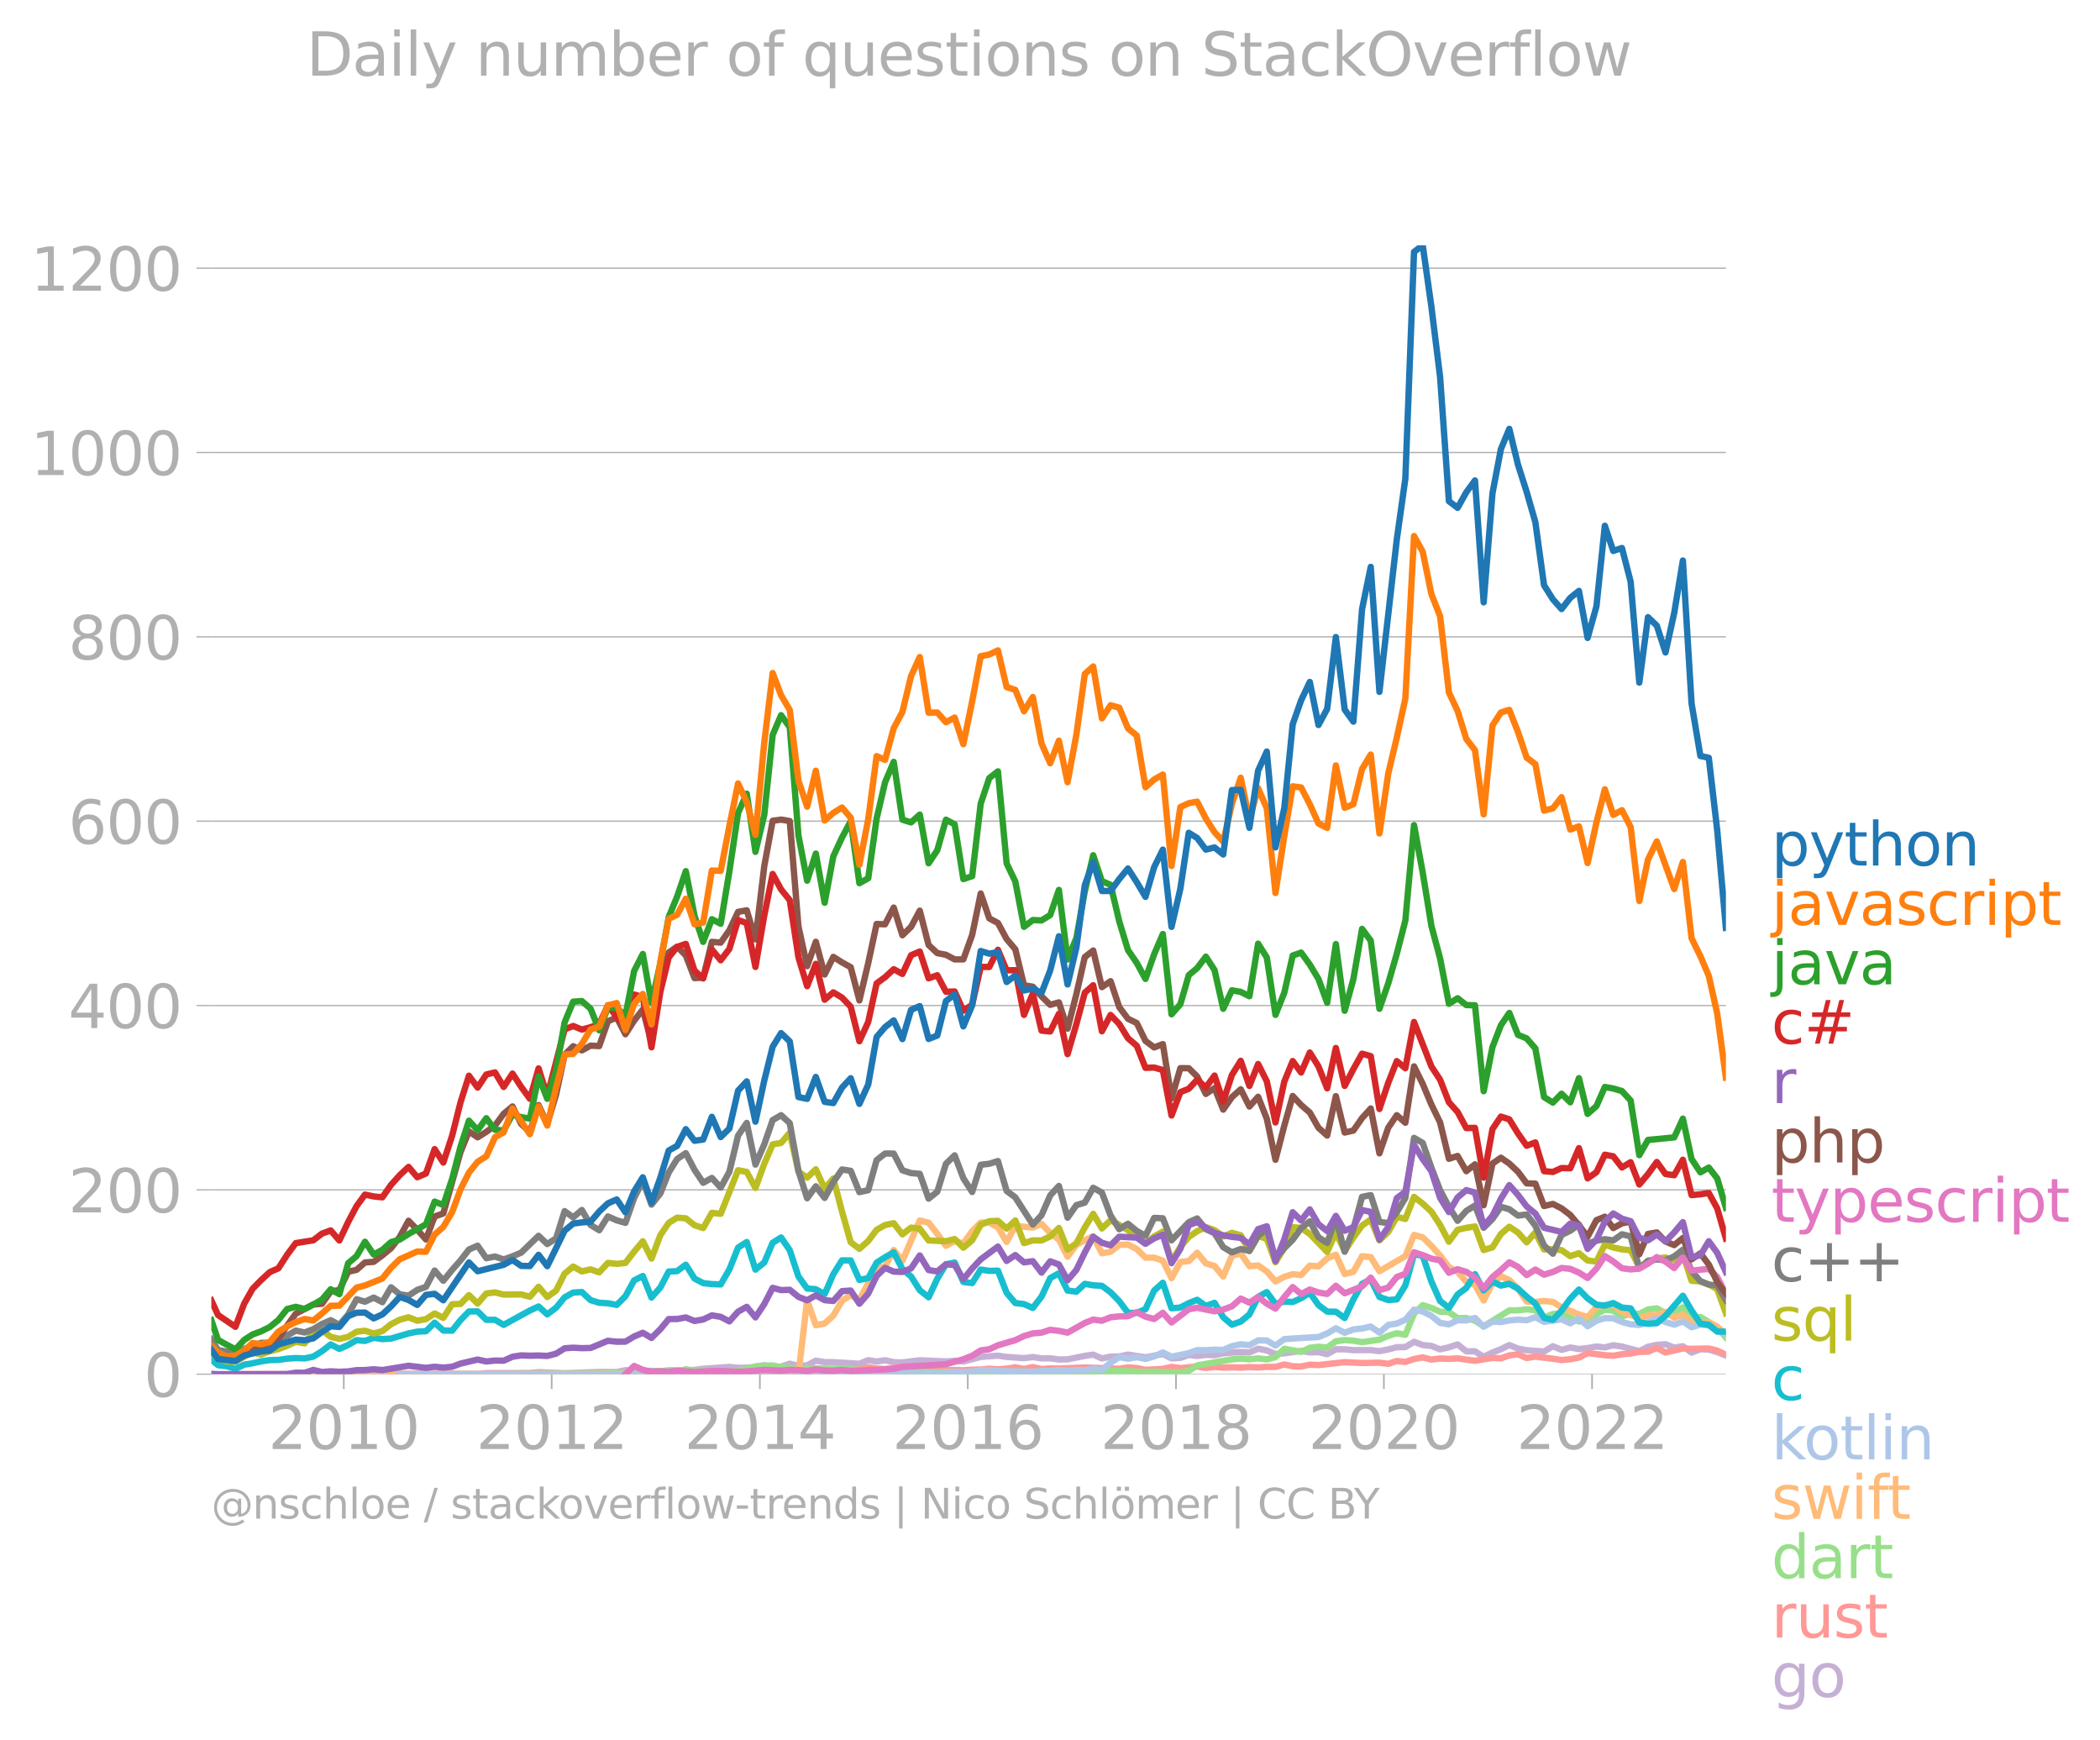 <svg xmlns="http://www.w3.org/2000/svg" xmlns:xlink="http://www.w3.org/1999/xlink" width="660.203" height="546.865" viewBox="0 0 495.152 410.149"><defs><style>*{stroke-linejoin:round;stroke-linecap:butt}</style></defs><g id="figure_1"><path id="patch_1" d="M0 410.149h495.152V0H0v410.149z" style="fill:none"/><g id="axes_1"><path id="patch_2" d="M49.83 323.95h357.12V57.838H49.83V323.95z" style="fill:none"/><g id="matplotlib.axis_1"><g id="xtick_1"><g id="line2d_1"><defs><path id="m4fd6e4131e" d="M0 0v3.5" style="stroke:#b0b0b0;stroke-width:.4"/></defs><use xlink:href="#m4fd6e4131e" x="81.056" y="323.95" style="fill:#b0b0b0;stroke:#b0b0b0;stroke-width:.4"/></g><g id="text_1" style="fill:#b0b0b0" transform="matrix(.14 0 0 -.14 63.241 341.588)"><defs><path id="DejaVuSans-32" d="M1228 531h2203V0H469v531q359 372 979 998 621 627 780 809 303 340 423 576 121 236 121 464 0 372-261 606-261 235-680 235-297 0-627-103-329-103-704-313v638q381 153 712 231 332 78 607 78 725 0 1156-363 431-362 431-968 0-288-108-546-107-257-392-607-78-91-497-524-418-433-1181-1211z" transform="scale(.016)"/><path id="DejaVuSans-30" d="M2034 4250q-487 0-733-480-245-479-245-1442 0-959 245-1439 246-480 733-480 491 0 736 480 246 480 246 1439 0 963-246 1442-245 480-736 480zm0 500q785 0 1199-621 414-620 414-1801 0-1178-414-1799Q2819-91 2034-91q-784 0-1198 620-414 621-414 1799 0 1181 414 1801 414 621 1198 621z" transform="scale(.016)"/><path id="DejaVuSans-31" d="M794 531h1031v3560L703 3866v575l1116 225h631V531h1031V0H794v531z" transform="scale(.016)"/></defs><use xlink:href="#DejaVuSans-32"/><use xlink:href="#DejaVuSans-30" x="63.623"/><use xlink:href="#DejaVuSans-31" x="127.246"/><use xlink:href="#DejaVuSans-30" x="190.869"/></g></g><g id="xtick_2"><use xlink:href="#m4fd6e4131e" id="line2d_2" x="130.078" y="323.95" style="fill:#b0b0b0;stroke:#b0b0b0;stroke-width:.4"/><g id="text_2" style="fill:#b0b0b0" transform="matrix(.14 0 0 -.14 112.263 341.588)"><use xlink:href="#DejaVuSans-32"/><use xlink:href="#DejaVuSans-30" x="63.623"/><use xlink:href="#DejaVuSans-31" x="127.246"/><use xlink:href="#DejaVuSans-32" x="190.869"/></g></g><g id="xtick_3"><use xlink:href="#m4fd6e4131e" id="line2d_3" x="179.167" y="323.95" style="fill:#b0b0b0;stroke:#b0b0b0;stroke-width:.4"/><g id="text_3" style="fill:#b0b0b0" transform="matrix(.14 0 0 -.14 161.352 341.588)"><defs><path id="DejaVuSans-34" d="M2419 4116 825 1625h1594v2491zm-166 550h794V1625h666v-525h-666V0h-628v1100H313v609l1940 2957z" transform="scale(.016)"/></defs><use xlink:href="#DejaVuSans-32"/><use xlink:href="#DejaVuSans-30" x="63.623"/><use xlink:href="#DejaVuSans-31" x="127.246"/><use xlink:href="#DejaVuSans-34" x="190.869"/></g></g><g id="xtick_4"><use xlink:href="#m4fd6e4131e" id="line2d_4" x="228.189" y="323.95" style="fill:#b0b0b0;stroke:#b0b0b0;stroke-width:.4"/><g id="text_4" style="fill:#b0b0b0" transform="matrix(.14 0 0 -.14 210.374 341.588)"><defs><path id="DejaVuSans-36" d="M2113 2584q-425 0-674-291-248-290-248-796 0-503 248-796 249-292 674-292t673 292q248 293 248 796 0 506-248 796-248 291-673 291zm1253 1979v-575q-238 112-480 171-242 60-480 60-625 0-955-422-329-422-376-1275 184 272 462 417 279 145 613 145 703 0 1111-427 408-426 408-1160 0-719-425-1154Q2819-91 2113-91q-810 0-1238 620-428 621-428 1799 0 1106 525 1764t1409 658q238 0 480-47t505-140z" transform="scale(.016)"/></defs><use xlink:href="#DejaVuSans-32"/><use xlink:href="#DejaVuSans-30" x="63.623"/><use xlink:href="#DejaVuSans-31" x="127.246"/><use xlink:href="#DejaVuSans-36" x="190.869"/></g></g><g id="xtick_5"><use xlink:href="#m4fd6e4131e" id="line2d_5" x="277.277" y="323.95" style="fill:#b0b0b0;stroke:#b0b0b0;stroke-width:.4"/><g id="text_5" style="fill:#b0b0b0" transform="matrix(.14 0 0 -.14 259.462 341.588)"><defs><path id="DejaVuSans-38" d="M2034 2216q-450 0-708-241-257-241-257-662 0-422 257-663 258-241 708-241t709 242q260 243 260 662 0 421-258 662-257 241-711 241zm-631 268q-406 100-633 378-226 279-226 679 0 559 398 884 399 325 1092 325 697 0 1094-325t397-884q0-400-227-679-226-278-629-378 456-106 710-416 255-309 255-755 0-679-414-1042Q2806-91 2034-91q-771 0-1186 362-414 363-414 1042 0 446 256 755 257 310 713 416zm-231 997q0-362 226-565 227-203 636-203 407 0 636 203 230 203 230 565 0 363-230 566-229 203-636 203-409 0-636-203-226-203-226-566z" transform="scale(.016)"/></defs><use xlink:href="#DejaVuSans-32"/><use xlink:href="#DejaVuSans-30" x="63.623"/><use xlink:href="#DejaVuSans-31" x="127.246"/><use xlink:href="#DejaVuSans-38" x="190.869"/></g></g><g id="xtick_6"><use xlink:href="#m4fd6e4131e" id="line2d_6" x="326.299" y="323.95" style="fill:#b0b0b0;stroke:#b0b0b0;stroke-width:.4"/><g id="text_6" style="fill:#b0b0b0" transform="matrix(.14 0 0 -.14 308.484 341.588)"><use xlink:href="#DejaVuSans-32"/><use xlink:href="#DejaVuSans-30" x="63.623"/><use xlink:href="#DejaVuSans-32" x="127.246"/><use xlink:href="#DejaVuSans-30" x="190.869"/></g></g><g id="xtick_7"><use xlink:href="#m4fd6e4131e" id="line2d_7" x="375.388" y="323.95" style="fill:#b0b0b0;stroke:#b0b0b0;stroke-width:.4"/><g id="text_7" style="fill:#b0b0b0" transform="matrix(.14 0 0 -.14 357.573 341.588)"><use xlink:href="#DejaVuSans-32"/><use xlink:href="#DejaVuSans-30" x="63.623"/><use xlink:href="#DejaVuSans-32" x="127.246"/><use xlink:href="#DejaVuSans-32" x="190.869"/></g></g></g><g id="matplotlib.axis_2"><g id="ytick_1"><path id="line2d_8" d="M49.83 323.95h357.12" clip-path="url(#p60b2c17340)" style="fill:none;stroke:#b0b0b0;stroke-width:.3;stroke-linecap:square"/><g id="line2d_9"><defs><path id="m1063e33a18" d="M0 0h-3.5" style="stroke:#b0b0b0;stroke-width:.3"/></defs><use xlink:href="#m1063e33a18" x="49.83" y="323.95" style="fill:#b0b0b0;stroke:#b0b0b0;stroke-width:.3"/></g><use xlink:href="#DejaVuSans-30" id="text_8" style="fill:#b0b0b0" transform="matrix(.14 0 0 -.14 33.922 329.269)"/></g><g id="ytick_2"><path id="line2d_10" d="M49.83 280.494h357.12" clip-path="url(#p60b2c17340)" style="fill:none;stroke:#b0b0b0;stroke-width:.3;stroke-linecap:square"/><use xlink:href="#m1063e33a18" id="line2d_11" x="49.83" y="280.494" style="fill:#b0b0b0;stroke:#b0b0b0;stroke-width:.3"/><g id="text_9" style="fill:#b0b0b0" transform="matrix(.14 0 0 -.14 16.108 285.813)"><use xlink:href="#DejaVuSans-32"/><use xlink:href="#DejaVuSans-30" x="63.623"/><use xlink:href="#DejaVuSans-30" x="127.246"/></g></g><g id="ytick_3"><path id="line2d_12" d="M49.83 237.038h357.12" clip-path="url(#p60b2c17340)" style="fill:none;stroke:#b0b0b0;stroke-width:.3;stroke-linecap:square"/><use xlink:href="#m1063e33a18" id="line2d_13" x="49.83" y="237.038" style="fill:#b0b0b0;stroke:#b0b0b0;stroke-width:.3"/><g id="text_10" style="fill:#b0b0b0" transform="matrix(.14 0 0 -.14 16.108 242.357)"><use xlink:href="#DejaVuSans-34"/><use xlink:href="#DejaVuSans-30" x="63.623"/><use xlink:href="#DejaVuSans-30" x="127.246"/></g></g><g id="ytick_4"><path id="line2d_14" d="M49.83 193.582h357.12" clip-path="url(#p60b2c17340)" style="fill:none;stroke:#b0b0b0;stroke-width:.3;stroke-linecap:square"/><use xlink:href="#m1063e33a18" id="line2d_15" x="49.83" y="193.582" style="fill:#b0b0b0;stroke:#b0b0b0;stroke-width:.3"/><g id="text_11" style="fill:#b0b0b0" transform="matrix(.14 0 0 -.14 16.108 198.9)"><use xlink:href="#DejaVuSans-36"/><use xlink:href="#DejaVuSans-30" x="63.623"/><use xlink:href="#DejaVuSans-30" x="127.246"/></g></g><g id="ytick_5"><path id="line2d_16" d="M49.83 150.126h357.12" clip-path="url(#p60b2c17340)" style="fill:none;stroke:#b0b0b0;stroke-width:.3;stroke-linecap:square"/><use xlink:href="#m1063e33a18" id="line2d_17" x="49.83" y="150.126" style="fill:#b0b0b0;stroke:#b0b0b0;stroke-width:.3"/><g id="text_12" style="fill:#b0b0b0" transform="matrix(.14 0 0 -.14 16.108 155.445)"><use xlink:href="#DejaVuSans-38"/><use xlink:href="#DejaVuSans-30" x="63.623"/><use xlink:href="#DejaVuSans-30" x="127.246"/></g></g><g id="ytick_6"><path id="line2d_18" d="M49.83 106.67h357.12" clip-path="url(#p60b2c17340)" style="fill:none;stroke:#b0b0b0;stroke-width:.3;stroke-linecap:square"/><use xlink:href="#m1063e33a18" id="line2d_19" x="49.83" y="106.67" style="fill:#b0b0b0;stroke:#b0b0b0;stroke-width:.3"/><g id="text_13" style="fill:#b0b0b0" transform="matrix(.14 0 0 -.14 7.2 111.989)"><use xlink:href="#DejaVuSans-31"/><use xlink:href="#DejaVuSans-30" x="63.623"/><use xlink:href="#DejaVuSans-30" x="127.246"/><use xlink:href="#DejaVuSans-30" x="190.869"/></g></g><g id="ytick_7"><path id="line2d_20" d="M49.83 63.214h357.12" clip-path="url(#p60b2c17340)" style="fill:none;stroke:#b0b0b0;stroke-width:.3;stroke-linecap:square"/><use xlink:href="#m1063e33a18" id="line2d_21" x="49.83" y="63.214" style="fill:#b0b0b0;stroke:#b0b0b0;stroke-width:.3"/><g id="text_14" style="fill:#b0b0b0" transform="matrix(.14 0 0 -.14 7.2 68.533)"><use xlink:href="#DejaVuSans-31"/><use xlink:href="#DejaVuSans-32" x="63.623"/><use xlink:href="#DejaVuSans-30" x="127.246"/><use xlink:href="#DejaVuSans-30" x="190.869"/></g></g></g><path id="line2d_22" d="m75.919 323.95 2.048-.478 2.048.4 6.044.022 18.467-.07 8.092.075 2.048-.209 10.275-.02 2.048-.198 6.144.246 8.16-.29 4.13.017 2.048-.444 2.048.234 4.096-.077 2.082.084 1.98-.2 4.03-.005 2.048-.096 2.048-.266 6.178-.442 2.049.23 2.048-.034 2.048-.161 2.082-.442 1.98.525 1.982-.188 2.048-.69 2.048.514 2.048-.123 2.048-1.096 2.082.343h2.048l6.145.379 2.082-.841 1.98.321 1.982-.307 2.048.455 2.048.056 4.096-.504 4.13.187 2.048.086 2.049-.158 2.048.179 4.096-1.083 4.063-.299 2.048.296 4.096.294 2.082-.26 2.048.308 2.048-.006 2.049.267 2.048-.029 4.062-.825 1.981-.29 2.049.905 2.048-.435 2.048-.036 2.048-.44 4.13.65 4.096-.79 2.049 1.03 2.081-.12 1.981-.69 1.981.242 2.049-.259 2.048.077 2.048-.446 4.13-.31 2.048.114 2.048-.886 2.048.401 2.048.84 2.082-.155 3.962-.567 2.048.346 2.049-.052 2.048.472 2.048-1.138 2.082-.014 2.048.21 4.096-.022 2.048.254 2.082-.407 2.015-.515 2.014-.038 2.048-1.242 2.049.765 2.048.198 2.048.818 2.082-.483 2.048-.682 2.048 1.628 2.048.001 2.048 1.282 2.082-1.017 1.981-.766 1.981-.979 2.048.836 2.048.384 4.097.294 2.082-1.227 2.048.846 2.048-.558 2.048.37 2.048-.237 2.082-.365 1.98.21 1.982-.504 2.048.301 4.096 1.094 2.049-1.038 2.081-.448 2.049-.15 2.048.802 2.048-.318 2.048 1.481 2.082-.778 1.98.077 1.982.582 2.048.826h0" clip-path="url(#p60b2c17340)" style="fill:none;stroke:#c5b0d5;stroke-width:1.5;stroke-linecap:square"/><path id="line2d_23" d="M92.204 323.95h30.689l38.814-.087 2.048-.06 4.097.063 10.274-.007 2.082-.19 3.962.078 4.096-.113 2.048-.046 4.13-.55 2.048.238 2.048-.574 2.049.11 2.048-.047 2.082-.448 1.98.306 1.982.107 4.096-.54 2.048.05 4.13.4 4.096.378 2.049-.068 2.048.089 2.081-.155 2.015-.036 2.015-.188 2.048.153 2.048-.174 2.048-.312 2.048.396 2.082-.448 2.048.45 2.048-.142 2.049.034 6.11-.25 8.126.308 2.048-.33 2.082.154 2.048.43 4.096-.232 2.049-.471 2.081.315 3.962-.414 2.049.353 2.048-.233 2.048.146 2.048-.076 2.082.09 2.048-.137 2.048.089 2.048-.133 2.048.007 2.082-.568 1.981.415 1.981.054 2.048-.422 2.049.086 6.178-.687 4.096.203 4.096-.077 2.082.267 2.015-.671 2.014.236 2.048-.704 2.049-.368 2.048.498 2.048-.246 2.082.091 2.048-.113 4.096.565 4.13-.69 1.981.107 1.981-.682 2.048-.278 2.048.888 2.049-.33 4.13.491 2.048.32 2.048-.194 2.048-.385 2.048-1.08 4.063.513 1.981.125 2.048-.355 2.048-.177 2.048-.373 2.049-.048 2.081-.89 2.049 1.09 4.096-.964 2.048.091 4.063-.082 1.98.496 2.049.966h0" clip-path="url(#p60b2c17340)" style="fill:none;stroke:#ff9896;stroke-width:1.5;stroke-linecap:square"/><path id="line2d_24" d="m120.844 323.95 22.497-.238 4.13-.001 2.048-.329 4.096-.042 2.082-.098 3.962.077 2.048-.528 2.048.297 2.048-.13 2.049.186 4.13.11 2.048-.11 2.048-.454 2.048-.584 2.082-.168 1.98-.045 1.982.389 2.048.147 2.048.322 2.048-.199 6.178.109 2.048-.078 4.097.358 2.082.217 1.98-.163 1.982.149 2.048-.128 4.096.354 2.048-.093 2.082.245 4.096-.09 2.049-.09 2.048.278 4.096-.232 4.063.207 2.048.095 2.048-.19 2.048.134 2.082-.14 6.145.123 8.091-.08 2.049.029 2.048-.366 4.096.02 4.13.216 2.048-.124 2.048.153 4.13.043 1.981-.35 1.981-1.29 8.193-1.409 2.082-.189 2.048.153 2.048-.202 2.048.238 2.048-.54 2.082-1.962 3.962.736 2.048-.98 2.049-.24 2.048.197 2.048-1.472 2.082-.295 2.048.145 2.048.353 4.096-.603 2.082-.904 2.015-.602 2.014.357 2.048-4.989 2.049-1.985 2.048.645 2.048.89 2.082.098 2.048 1.431 2.048-.05 2.048.659 2.048 1.29 6.044-3.723 2.048-.023 2.048-.229 2.049.179 2.048 1.79 2.082-.882 2.048-.097 2.048 1.029 2.048.84 2.048-.153 2.082-1.57 1.98-1.051 1.982.21 2.048 1.347 2.048-.612 2.048.032 2.049-1.04 2.081-.26 2.049 1.163 2.048-.063 2.048-1.357 2.048 2.668 2.082-.379 3.962 2.39 2.048 2.462h0" clip-path="url(#p60b2c17340)" style="fill:none;stroke:#98df8a;stroke-width:1.5;stroke-linecap:square"/><g id="text_15" style="fill:#1f77b4" transform="matrix(.14 0 0 -.14 417.664 204.037)"><defs><path id="DejaVuSans-70" d="M1159 525v-1856H581v4831h578v-531q182 312 458 463 277 152 661 152 638 0 1036-506 399-506 399-1331T3314 415Q2916-91 2278-91q-384 0-661 152-276 152-458 464zm1957 1222q0 634-261 995t-717 361q-457 0-718-361t-261-995q0-634 261-995t718-361q456 0 717 361t261 995z" transform="scale(.016)"/><path id="DejaVuSans-79" d="M2059-325q-243-625-475-815-231-191-618-191H506v481h338q237 0 368 113 132 112 291 531l103 262L191 3500h609L1894 763l1094 2737h609L2059-325z" transform="scale(.016)"/><path id="DejaVuSans-74" d="M1172 4494v-994h1184v-447H1172V1153q0-428 117-550t477-122h590V0h-590q-666 0-919 248-253 249-253 905v1900H172v447h422v994h578z" transform="scale(.016)"/><path id="DejaVuSans-68" d="M3513 2113V0h-575v2094q0 497-194 743-194 247-581 247-466 0-735-297-269-296-269-809V0H581v4863h578V2956q207 316 486 472 280 156 646 156 603 0 912-373 310-373 310-1098z" transform="scale(.016)"/><path id="DejaVuSans-6f" d="M1959 3097q-462 0-731-361t-269-989q0-628 267-989 268-361 733-361 460 0 728 362 269 363 269 988 0 622-269 986-268 364-728 364zm0 487q750 0 1178-488 429-487 429-1349 0-859-429-1349Q2709-91 1959-91q-753 0-1180 489-426 490-426 1349 0 862 426 1349 427 488 1180 488z" transform="scale(.016)"/><path id="DejaVuSans-6e" d="M3513 2113V0h-575v2094q0 497-194 743-194 247-581 247-466 0-735-297-269-296-269-809V0H581v3500h578v-544q207 316 486 472 280 156 646 156 603 0 912-373 310-373 310-1098z" transform="scale(.016)"/></defs><use xlink:href="#DejaVuSans-70"/><use xlink:href="#DejaVuSans-79" x="63.477"/><use xlink:href="#DejaVuSans-74" x="122.656"/><use xlink:href="#DejaVuSans-68" x="161.865"/><use xlink:href="#DejaVuSans-6f" x="225.244"/><use xlink:href="#DejaVuSans-6e" x="286.426"/></g><g id="text_16" style="fill:#ff7f0e" transform="matrix(.14 0 0 -.14 417.664 218.037)"><defs><path id="DejaVuSans-6a" d="M603 3500h575V-63q0-668-255-968-254-300-820-300h-219v487H38q328 0 446 152Q603-541 603-63v3563zm0 1363h575v-729H603v729z" transform="scale(.016)"/><path id="DejaVuSans-61" d="M2194 1759q-697 0-966-159t-269-544q0-306 202-486 202-179 548-179 479 0 768 339t289 901v128h-572zm1147 238V0h-575v531q-197-318-491-470T1556-91q-537 0-855 302-317 302-317 808 0 590 395 890 396 300 1180 300h807v57q0 397-261 614t-733 217q-300 0-585-72-284-72-546-216v532q315 122 612 182 297 61 578 61 760 0 1135-394 375-393 375-1193z" transform="scale(.016)"/><path id="DejaVuSans-76" d="M191 3500h609L1894 563l1094 2937h609L2284 0h-781L191 3500z" transform="scale(.016)"/><path id="DejaVuSans-73" d="M2834 3397v-544q-243 125-506 187-262 63-544 63-428 0-642-131t-214-394q0-200 153-314t616-217l197-44q612-131 870-370t258-667q0-488-386-773Q2250-91 1575-91q-281 0-586 55T347 128v594q319-166 628-249 309-82 613-82 406 0 624 139 219 139 219 392 0 234-158 359-157 125-692 241l-200 47q-534 112-772 345-237 233-237 639 0 494 350 762 350 269 994 269 318 0 599-47 282-46 519-140z" transform="scale(.016)"/><path id="DejaVuSans-63" d="M3122 3366v-538q-244 135-489 202t-495 67q-560 0-870-355-309-354-309-995t309-996q310-354 870-354 250 0 495 67t489 202V134Q2881 22 2623-34q-257-57-548-57-791 0-1257 497-465 497-465 1341 0 856 470 1346 471 491 1290 491 265 0 518-55 253-54 491-163z" transform="scale(.016)"/><path id="DejaVuSans-72" d="M2631 2963q-97 56-211 82-114 27-251 27-488 0-749-317t-261-911V0H581v3500h578v-544q182 319 472 473 291 155 707 155 59 0 131-8 72-7 159-23l3-590z" transform="scale(.016)"/><path id="DejaVuSans-69" d="M603 3500h575V0H603v3500zm0 1363h575v-729H603v729z" transform="scale(.016)"/></defs><use xlink:href="#DejaVuSans-6a"/><use xlink:href="#DejaVuSans-61" x="27.783"/><use xlink:href="#DejaVuSans-76" x="89.063"/><use xlink:href="#DejaVuSans-61" x="148.242"/><use xlink:href="#DejaVuSans-73" x="209.521"/><use xlink:href="#DejaVuSans-63" x="261.621"/><use xlink:href="#DejaVuSans-72" x="316.602"/><use xlink:href="#DejaVuSans-69" x="357.715"/><use xlink:href="#DejaVuSans-70" x="385.498"/><use xlink:href="#DejaVuSans-74" x="448.975"/></g><g id="text_17" style="fill:#2ca02c" transform="matrix(.14 0 0 -.14 417.664 232.037)"><use xlink:href="#DejaVuSans-6a"/><use xlink:href="#DejaVuSans-61" x="27.783"/><use xlink:href="#DejaVuSans-76" x="89.063"/><use xlink:href="#DejaVuSans-61" x="148.242"/></g><g id="text_18" style="fill:#d62728" transform="matrix(.14 0 0 -.14 417.664 246.037)"><defs><path id="DejaVuSans-23" d="M3272 2816h-909l-263-1044h916l256 1044zm-469 1778-325-1297h913l328 1297h500l-322-1297h975v-481H3775l-256-1044h994v-478H3397L3072 0h-500l322 1294h-916L1656 0h-503l325 1294H494v478h1100l262 1044H850v481h1128l319 1297h506z" transform="scale(.016)"/></defs><use xlink:href="#DejaVuSans-63"/><use xlink:href="#DejaVuSans-23" x="54.98"/></g><use xlink:href="#DejaVuSans-72" id="text_19" style="fill:#9467bd" transform="matrix(.14 0 0 -.14 417.664 260.037)"/><g id="text_20" style="fill:#8c564b" transform="matrix(.14 0 0 -.14 417.664 274.037)"><use xlink:href="#DejaVuSans-70"/><use xlink:href="#DejaVuSans-68" x="63.477"/><use xlink:href="#DejaVuSans-70" x="126.855"/></g><g id="text_21" style="fill:#e377c2" transform="matrix(.14 0 0 -.14 417.664 288.037)"><defs><path id="DejaVuSans-65" d="M3597 1894v-281H953q38-594 358-905t892-311q331 0 642 81t618 244V178Q3153 47 2828-22t-659-69q-838 0-1327 487-489 488-489 1320 0 859 464 1363 464 505 1252 505 706 0 1117-455 411-454 411-1235zm-575 169q-6 471-264 752-258 282-683 282-481 0-770-272t-333-766l2050 4z" transform="scale(.016)"/></defs><use xlink:href="#DejaVuSans-74"/><use xlink:href="#DejaVuSans-79" x="39.209"/><use xlink:href="#DejaVuSans-70" x="98.389"/><use xlink:href="#DejaVuSans-65" x="161.865"/><use xlink:href="#DejaVuSans-73" x="223.389"/><use xlink:href="#DejaVuSans-63" x="275.488"/><use xlink:href="#DejaVuSans-72" x="330.469"/><use xlink:href="#DejaVuSans-69" x="371.582"/><use xlink:href="#DejaVuSans-70" x="399.365"/><use xlink:href="#DejaVuSans-74" x="462.842"/></g><g id="text_22" style="fill:#7f7f7f" transform="matrix(.14 0 0 -.14 417.664 302.037)"><defs><path id="DejaVuSans-2b" d="M2944 4013V2272h1740v-531H2944V0h-525v1741H678v531h1741v1741h525z" transform="scale(.016)"/></defs><use xlink:href="#DejaVuSans-63"/><use xlink:href="#DejaVuSans-2b" x="54.98"/><use xlink:href="#DejaVuSans-2b" x="138.77"/></g><g id="text_23" style="fill:#bcbd22" transform="matrix(.14 0 0 -.14 417.664 316.037)"><defs><path id="DejaVuSans-71" d="M947 1747q0-634 261-995t717-361q456 0 718 361 263 361 263 995t-263 995q-262 361-718 361t-717-361q-261-361-261-995zM2906 525q-181-312-458-464-276-152-664-152-634 0-1033 506-398 507-398 1332t398 1331q399 506 1033 506 388 0 664-152 277-151 458-463v531h575v-4831h-575V525z" transform="scale(.016)"/><path id="DejaVuSans-6c" d="M603 4863h575V0H603v4863z" transform="scale(.016)"/></defs><use xlink:href="#DejaVuSans-73"/><use xlink:href="#DejaVuSans-71" x="52.1"/><use xlink:href="#DejaVuSans-6c" x="115.576"/></g><use xlink:href="#DejaVuSans-63" id="text_24" style="fill:#17becf" transform="matrix(.14 0 0 -.14 417.664 330.037)"/><g id="text_25" style="fill:#aec7e8" transform="matrix(.14 0 0 -.14 417.664 344.037)"><defs><path id="DejaVuSans-6b" d="M581 4863h578V1991l1716 1509h734L1753 1863 3688 0h-750L1159 1709V0H581v4863z" transform="scale(.016)"/></defs><use xlink:href="#DejaVuSans-6b"/><use xlink:href="#DejaVuSans-6f" x="54.285"/><use xlink:href="#DejaVuSans-74" x="115.467"/><use xlink:href="#DejaVuSans-6c" x="154.676"/><use xlink:href="#DejaVuSans-69" x="182.459"/><use xlink:href="#DejaVuSans-6e" x="210.242"/></g><g id="text_26" style="fill:#ffbb78" transform="matrix(.14 0 0 -.14 417.664 358.037)"><defs><path id="DejaVuSans-77" d="M269 3500h575l719-2731 715 2731h678l719-2731 716 2731h575L4050 0h-678l-753 2869L1863 0h-679L269 3500z" transform="scale(.016)"/><path id="DejaVuSans-66" d="M2375 4863v-479h-550q-309 0-430-125-120-125-120-450v-309h947v-447h-947V0H697v3053H147v447h550v244q0 584 272 851 272 268 862 268h544z" transform="scale(.016)"/></defs><use xlink:href="#DejaVuSans-73"/><use xlink:href="#DejaVuSans-77" x="52.1"/><use xlink:href="#DejaVuSans-69" x="133.887"/><use xlink:href="#DejaVuSans-66" x="161.67"/><use xlink:href="#DejaVuSans-74" x="195.125"/></g><g id="text_27" style="fill:#98df8a" transform="matrix(.14 0 0 -.14 417.664 372.037)"><defs><path id="DejaVuSans-64" d="M2906 2969v1894h575V0h-575v525q-181-312-458-464-276-152-664-152-634 0-1033 506-398 507-398 1332t398 1331q399 506 1033 506 388 0 664-152 277-151 458-463zM947 1747q0-634 261-995t717-361q456 0 718 361 263 361 263 995t-263 995q-262 361-718 361t-717-361q-261-361-261-995z" transform="scale(.016)"/></defs><use xlink:href="#DejaVuSans-64"/><use xlink:href="#DejaVuSans-61" x="63.477"/><use xlink:href="#DejaVuSans-72" x="124.756"/><use xlink:href="#DejaVuSans-74" x="165.869"/></g><g id="text_28" style="fill:#ff9896" transform="matrix(.14 0 0 -.14 417.664 386.037)"><defs><path id="DejaVuSans-75" d="M544 1381v2119h575V1403q0-497 193-746 194-248 582-248 465 0 735 297 271 297 271 810v1984h575V0h-575v538q-209-319-486-474-276-155-642-155-603 0-916 375-312 375-312 1097zm1447 2203z" transform="scale(.016)"/></defs><use xlink:href="#DejaVuSans-72"/><use xlink:href="#DejaVuSans-75" x="41.113"/><use xlink:href="#DejaVuSans-73" x="104.492"/><use xlink:href="#DejaVuSans-74" x="156.592"/></g><g id="text_29" style="fill:#c5b0d5" transform="matrix(.14 0 0 -.14 417.664 400.037)"><defs><path id="DejaVuSans-67" d="M2906 1791q0 625-258 968-257 344-723 344-462 0-720-344-258-343-258-968 0-622 258-966t720-344q466 0 723 344 258 344 258 966zm575-1357q0-893-397-1329-396-436-1215-436-303 0-572 45t-522 139v559q253-137 500-202 247-66 503-66 566 0 847 295t281 892v285q-178-310-456-463T1784 0Q1141 0 747 490 353 981 353 1791q0 812 394 1302 394 491 1037 491 388 0 666-153t456-462v531h575V434z" transform="scale(.016)"/></defs><use xlink:href="#DejaVuSans-67"/><use xlink:href="#DejaVuSans-6f" x="63.477"/></g><g id="text_30" style="fill:#b0b0b0" transform="matrix(.097 0 0 -.097 49.83 357.986)"><defs><path id="DejaVuSans-40" d="M2381 1678q0-447 222-702 222-254 610-254 384 0 604 256 221 256 221 700 0 438-225 695-225 258-607 258-378 0-602-256-223-256-223-697zm1703-934q-187-241-429-355t-564-114q-538 0-874 389t-336 1014q0 625 337 1015 338 391 873 391 322 0 565-117 244-117 428-354v409h447V722q457 69 714 417 258 349 258 902 0 334-99 628-98 294-298 544-325 409-792 626t-1017 217q-384 0-738-102-353-101-653-301-490-319-767-836-276-517-276-1120 0-497 179-932 180-434 521-765 328-325 759-495 431-171 922-171 403 0 792 136t714 389l281-347q-390-303-851-464t-936-161q-578 0-1091 205-512 205-912 595Q841 78 631 592q-209 514-209 1105 0 569 212 1084 213 516 607 907 403 396 931 607t1119 211q662 0 1229-272 568-271 952-771 234-307 357-666 124-359 124-744 0-822-497-1297T4084 263v481z" transform="scale(.016)"/><path id="DejaVuSans-2f" d="M1625 4666h531L531-594H0l1625 5260z" transform="scale(.016)"/><path id="DejaVuSans-2d" d="M313 2009h1684v-512H313v512z" transform="scale(.016)"/><path id="DejaVuSans-7c" d="M1344 4891v-6400H813v6400h531z" transform="scale(.016)"/><path id="DejaVuSans-4e" d="M628 4666h850L3547 763v3903h612V0h-850L1241 3903V0H628v4666z" transform="scale(.016)"/><path id="DejaVuSans-53" d="M3425 4513v-616q-359 172-678 256-319 85-616 85-515 0-795-200t-280-569q0-310 186-468 186-157 705-254l381-78q706-135 1042-474t336-907q0-679-455-1029Q2797-91 1919-91q-331 0-705 75-373 75-773 222v650q384-215 753-325 369-109 725-109 540 0 834 212 294 213 294 607 0 343-211 537t-692 291l-385 75q-706 140-1022 440-315 300-315 835 0 619 436 975t1201 356q329 0 669-60 341-59 697-177z" transform="scale(.016)"/><path id="DejaVuSans-f6" d="M1959 3097q-462 0-731-361t-269-989q0-628 267-989 268-361 733-361 460 0 728 362 269 363 269 988 0 622-269 986-268 364-728 364zm0 487q750 0 1178-488 429-487 429-1349 0-859-429-1349Q2709-91 1959-91q-753 0-1180 489-426 490-426 1349 0 862 426 1349 427 488 1180 488zm295 1266h634v-631h-634v631zm-1222 0h634v-631h-634v631z" transform="scale(.016)"/><path id="DejaVuSans-6d" d="M3328 2828q216 388 516 572t706 184q547 0 844-383 297-382 297-1088V0h-578v2094q0 503-179 746-178 244-543 244-447 0-707-297-259-296-259-809V0h-578v2094q0 506-178 748t-550 242q-441 0-701-298-259-298-259-808V0H581v3500h578v-544q197 322 472 475t653 153q382 0 649-194 267-193 395-562z" transform="scale(.016)"/><path id="DejaVuSans-43" d="M4122 4306v-665q-319 297-680 443-361 147-767 147-800 0-1225-489t-425-1414q0-922 425-1411t1225-489q406 0 767 147t680 444V359q-331-225-702-338-370-112-782-112-1060 0-1670 648-609 649-609 1771 0 1125 609 1773 610 649 1670 649 418 0 788-111 371-111 696-333z" transform="scale(.016)"/><path id="DejaVuSans-42" d="M1259 2228V519h1013q509 0 754 211 246 211 246 645 0 438-246 645-245 208-754 208H1259zm0 1919V2741h935q462 0 688 173 227 174 227 530 0 353-227 528-226 175-688 175h-935zm-631 519h1613q722 0 1112-300 391-300 391-853 0-429-200-682t-588-315q466-100 724-418 258-317 258-792 0-625-425-966Q3088 0 2303 0H628v4666z" transform="scale(.016)"/><path id="DejaVuSans-59" d="M-13 4666h679l1293-1919 1285 1919h678L2272 2222V0h-634v2222L-13 4666z" transform="scale(.016)"/></defs><use xlink:href="#DejaVuSans-40"/><use xlink:href="#DejaVuSans-6e" x="100"/><use xlink:href="#DejaVuSans-73" x="163.379"/><use xlink:href="#DejaVuSans-63" x="215.479"/><use xlink:href="#DejaVuSans-68" x="270.459"/><use xlink:href="#DejaVuSans-6c" x="333.838"/><use xlink:href="#DejaVuSans-6f" x="361.621"/><use xlink:href="#DejaVuSans-65" x="422.803"/><use xlink:href="#DejaVuSans-20" x="484.326"/><use xlink:href="#DejaVuSans-2f" x="516.113"/><use xlink:href="#DejaVuSans-20" x="549.805"/><use xlink:href="#DejaVuSans-73" x="581.592"/><use xlink:href="#DejaVuSans-74" x="633.691"/><use xlink:href="#DejaVuSans-61" x="672.9"/><use xlink:href="#DejaVuSans-63" x="734.18"/><use xlink:href="#DejaVuSans-6b" x="789.16"/><use xlink:href="#DejaVuSans-6f" x="843.445"/><use xlink:href="#DejaVuSans-76" x="904.627"/><use xlink:href="#DejaVuSans-65" x="963.807"/><use xlink:href="#DejaVuSans-72" x="1025.33"/><use xlink:href="#DejaVuSans-66" x="1066.443"/><use xlink:href="#DejaVuSans-6c" x="1101.648"/><use xlink:href="#DejaVuSans-6f" x="1129.432"/><use xlink:href="#DejaVuSans-77" x="1190.613"/><use xlink:href="#DejaVuSans-2d" x="1272.4"/><use xlink:href="#DejaVuSans-74" x="1308.484"/><use xlink:href="#DejaVuSans-72" x="1347.693"/><use xlink:href="#DejaVuSans-65" x="1386.557"/><use xlink:href="#DejaVuSans-6e" x="1448.08"/><use xlink:href="#DejaVuSans-64" x="1511.459"/><use xlink:href="#DejaVuSans-73" x="1574.936"/><use xlink:href="#DejaVuSans-20" x="1627.035"/><use xlink:href="#DejaVuSans-7c" x="1658.822"/><use xlink:href="#DejaVuSans-20" x="1692.514"/><use xlink:href="#DejaVuSans-4e" x="1724.301"/><use xlink:href="#DejaVuSans-69" x="1799.105"/><use xlink:href="#DejaVuSans-63" x="1826.889"/><use xlink:href="#DejaVuSans-6f" x="1881.869"/><use xlink:href="#DejaVuSans-20" x="1943.051"/><use xlink:href="#DejaVuSans-53" x="1974.838"/><use xlink:href="#DejaVuSans-63" x="2038.314"/><use xlink:href="#DejaVuSans-68" x="2093.295"/><use xlink:href="#DejaVuSans-6c" x="2156.674"/><use xlink:href="#DejaVuSans-f6" x="2184.457"/><use xlink:href="#DejaVuSans-6d" x="2245.639"/><use xlink:href="#DejaVuSans-65" x="2343.051"/><use xlink:href="#DejaVuSans-72" x="2404.574"/><use xlink:href="#DejaVuSans-20" x="2445.688"/><use xlink:href="#DejaVuSans-7c" x="2477.475"/><use xlink:href="#DejaVuSans-20" x="2511.166"/><use xlink:href="#DejaVuSans-43" x="2542.953"/><use xlink:href="#DejaVuSans-43" x="2612.777"/><use xlink:href="#DejaVuSans-20" x="2682.602"/><use xlink:href="#DejaVuSans-42" x="2714.389"/><use xlink:href="#DejaVuSans-59" x="2777.492"/></g><g id="text_31" style="fill:#b0b0b0" transform="matrix(.14 0 0 -.14 72.244 17.838)"><defs><path id="DejaVuSans-44" d="M1259 4147V519h763q966 0 1414 437 448 438 448 1382 0 937-448 1373t-1414 436h-763zm-631 519h1297q1356 0 1990-564 635-564 635-1764 0-1207-638-1773Q3275 0 1925 0H628v4666z" transform="scale(.016)"/><path id="DejaVuSans-62" d="M3116 1747q0 634-261 995t-717 361q-457 0-718-361t-261-995q0-634 261-995t718-361q456 0 717 361t261 995zM1159 2969q182 312 458 463 277 152 661 152 638 0 1036-506 399-506 399-1331T3314 415Q2916-91 2278-91q-384 0-661 152-276 152-458 464V0H581v4863h578V2969z" transform="scale(.016)"/><path id="DejaVuSans-4f" d="M2522 4238q-688 0-1093-513-404-512-404-1397 0-881 404-1394 405-512 1093-512 687 0 1089 512 402 513 402 1394 0 885-402 1397-402 513-1089 513zm0 512q981 0 1568-658 588-658 588-1764 0-1103-588-1761Q3503-91 2522-91q-984 0-1574 656-589 657-589 1763t589 1764q590 658 1574 658z" transform="scale(.016)"/></defs><use xlink:href="#DejaVuSans-44"/><use xlink:href="#DejaVuSans-61" x="77.002"/><use xlink:href="#DejaVuSans-69" x="138.281"/><use xlink:href="#DejaVuSans-6c" x="166.064"/><use xlink:href="#DejaVuSans-79" x="193.848"/><use xlink:href="#DejaVuSans-20" x="253.027"/><use xlink:href="#DejaVuSans-6e" x="284.814"/><use xlink:href="#DejaVuSans-75" x="348.193"/><use xlink:href="#DejaVuSans-6d" x="411.572"/><use xlink:href="#DejaVuSans-62" x="508.984"/><use xlink:href="#DejaVuSans-65" x="572.461"/><use xlink:href="#DejaVuSans-72" x="633.984"/><use xlink:href="#DejaVuSans-20" x="675.098"/><use xlink:href="#DejaVuSans-6f" x="706.885"/><use xlink:href="#DejaVuSans-66" x="768.066"/><use xlink:href="#DejaVuSans-20" x="803.271"/><use xlink:href="#DejaVuSans-71" x="835.059"/><use xlink:href="#DejaVuSans-75" x="898.535"/><use xlink:href="#DejaVuSans-65" x="961.914"/><use xlink:href="#DejaVuSans-73" x="1023.438"/><use xlink:href="#DejaVuSans-74" x="1075.537"/><use xlink:href="#DejaVuSans-69" x="1114.746"/><use xlink:href="#DejaVuSans-6f" x="1142.529"/><use xlink:href="#DejaVuSans-6e" x="1203.711"/><use xlink:href="#DejaVuSans-73" x="1267.09"/><use xlink:href="#DejaVuSans-20" x="1319.189"/><use xlink:href="#DejaVuSans-6f" x="1350.977"/><use xlink:href="#DejaVuSans-6e" x="1412.158"/><use xlink:href="#DejaVuSans-20" x="1475.537"/><use xlink:href="#DejaVuSans-53" x="1507.324"/><use xlink:href="#DejaVuSans-74" x="1570.801"/><use xlink:href="#DejaVuSans-61" x="1610.01"/><use xlink:href="#DejaVuSans-63" x="1671.289"/><use xlink:href="#DejaVuSans-6b" x="1726.27"/><use xlink:href="#DejaVuSans-4f" x="1784.18"/><use xlink:href="#DejaVuSans-76" x="1862.891"/><use xlink:href="#DejaVuSans-65" x="1922.07"/><use xlink:href="#DejaVuSans-72" x="1983.594"/><use xlink:href="#DejaVuSans-66" x="2024.707"/><use xlink:href="#DejaVuSans-6c" x="2059.912"/><use xlink:href="#DejaVuSans-6f" x="2087.695"/><use xlink:href="#DejaVuSans-77" x="2148.877"/></g><path id="line2d_25" d="m55.504 323.95 34.651-.007 98.111-.063 2.048-17.392 2.048 5.925 2.082-.414 2.048-1.875 2.048-3.494 2.049-1.308 2.048 1.077 4.063-7.67 1.98-.082 2.049-3.972 2.048 2.542 4.096-9.504 2.082.533 2.048 2.605 2.048 2.848 2.049-1.139 2.048.592 2.081-2.93 2.015-2.004 2.015-.021 2.048 1.14 2.048 3.437 2.048-3.763 4.13.363 2.048-.863 2.048 2.167 2.049 1.549 2.048 4.03 2.081-2.81 1.981-1.104 1.981-.887 2.049 3.994 2.048-.356 2.048-1.629 2.048-.089 2.082 1.087 2.048 2.008 2.048.01 2.048.722 2.049 4.115 2.081-3.82 1.981-.212 1.981-1.968 2.049 2.515 2.048.61 2.048 2.482 2.048-4.892 2.082-.533 2.048 2.992 2.048-.181 2.048 1.427 2.048 2.344 2.082-1.1 1.981-.6 1.981.193 2.048-2.206 2.049.152 2.048-1.89 2.048-.843 2.082 4.548 2.048-.526 2.048-3.665 2.048.203 2.048 3.33 6.111-3.561 2.048-4.991 2.049.575 2.048 2.003 2.048 2.266 2.082 2.74 2.048 1.114 2.048 2.335 2.048.736 2.048 3.68 2.082-4.087 1.981-1.632 1.981.91 2.048 1.998 2.048 3.049 2.049.124 2.048-.257 2.082.238 2.048 1.279 4.096 1.666 2.048.622 2.082-2.34 1.98-.491 1.982.014 2.048 1.58 4.096 1.542 2.049-.697 2.081-.12 2.049-.697 2.048 1.35 2.048-.705 2.048 1.833 2.082.21 1.98-.213 1.982.991 2.048 1.836h0" clip-path="url(#p60b2c17340)" style="fill:none;stroke:#ffbb78;stroke-width:1.5;stroke-linecap:square"/><path id="line2d_26" d="m94.252 323.95 34.785-.014 18.434.014 34.718-.016 14.303-.078 2.048-.04 4.097.043 14.236-.105 4.13.065 4.097-.456 2.048.09 2.081-.127 2.015-.335 2.015.027 2.048.186 8.226.15 2.048-.18 2.048.012 2.049-.214 2.048.235 2.081-.266 1.981.062 1.981-.322 2.049.226 2.048-1.663 2.048-1.321 2.048.382 2.082-.371 2.048.416 2.048-.599 2.048-.922 2.049.992 4.062-.83 1.981-.704 2.049.006 2.048-.126 2.048.076 2.048-.896 2.082-.448 2.048.206 2.048-1.131 2.048.03 2.048 1.196 2.082-1.52 3.962-.267 4.097-.224 2.048-.85 2.048-1.211 2.082 1.058 2.048-.789 2.048-.22 2.048-.46 2.048 1.427 2.082-1.801 2.015-.336 2.014-.89 2.048-2.384 2.049.435 2.048 1.02 2.048 1.664 2.082.344 2.048-.972 2.048.06 2.048-.588 2.048 2.067 2.082-1.198 1.981.093 1.981-.388 2.048-.169 2.048.127 2.049-.728 2.048 1.12 4.13-.613 2.048.943 2.048-1.16 2.048 1.854 2.082-1.303 1.98-.606 1.982.03 2.048.865 2.048.552 2.048.165 2.049-.628 2.081-1.002 2.049.942 2.048.607 2.048-.752 2.048 1.369 2.082-.631 1.98.205 1.982 1.302 2.048.688h0" clip-path="url(#p60b2c17340)" style="fill:none;stroke:#aec7e8;stroke-width:1.5;stroke-linecap:square"/><path id="line2d_27" d="m49.83 320.528 1.578 1.298 2.048.248 2.048.58 2.082-.954 1.981-.327 1.981-.444 2.048-.304 2.049-.04 2.048-.3 2.048-.134 2.082.07 2.048-.414 2.048-1.282 2.048-1.586 2.048 1.046 2.082-.925 1.981-1.134 1.981.188 2.048-.754 2.048.32 2.049-.132 4.13-1.208 2.048-.421 2.048-.097 2.048-2.01 2.048 1.842 2.082.028 1.98-2.474 1.982-2.047 2.048-.015 2.048 1.998 2.048-.014 2.049 1.192 4.13-2.27 2.048-1.116 2.048-.949 2.048 1.86 2.082-1.57 2.014-2.444 2.015-1.123 2.048-.127 2.048 1.907 2.048.628 2.049.115 2.081.386 2.049-2.044 2.048-3.739 2.048-1.034 2.048 5.079 2.082-2.37 1.98-3.757 1.982-.098 2.048-1.52 2.048 3.259 2.048 1.088 2.049.23 2.081.077 2.048-3.538 2.049-5.133 2.048-1.32 2.048 6.5 2.082-1.682 1.98-4.645 1.982-1.243 2.048 2.982 2.048 6.214 2.048 2.818 2.048.182 2.082 1.142 2.048-4.692 2.048-3.263 2.049.025 2.048 4.587 2.082-.406 1.98-3.651 1.982-1.277 2.048-1.165 2.048 3.962 2.048 1.731 2.048 3.231 2.082 1.675 2.048-4.363 2.048-3.417 2.049-.414 2.048 4.578 2.081.273 2.015-3.196 2.015.308 2.048-.051 2.048 5.231 2.048 2.403 2.048.254 2.082.91 2.048-2.678 2.048-4.358 2.049-1.132 2.048 4.068 2.081.26 1.981-1.844 1.981.344 2.049.12 2.048 1.527 2.048 2.087 2.048 2.756 2.082.007 2.048-.858 2.048-4.399 2.048-1.844 2.049 6.022 2.081-.182 1.981-1.032 1.981-.784 2.049 1.444 2.048-.743 2.048 3.394 2.048 1.758 2.082-.73 2.048-1.68 2.048-4.137 2.048-1.121 2.048 2.79 2.082-.568 1.981.113 1.981-.905 2.048-1.278 2.049 2.897 2.048 1.542 2.048.035 2.082 1.486 2.048-4.374 2.048-3.687 2.048-1.057 2.048 4.148 2.082.736 2.015-.17 2.014-3.278 2.048-7.346 2.049.33 2.048 6.109 2.048 4.566 2.082 1.633 2.048-3.172 2.048-1.51 2.048-3.27 2.048 3.816 2.082-2.081 1.981.958 1.981-.426 2.048 1.166 2.048 1.87 2.049 1.643 2.048 3.354 2.082.462 2.048-2.15 2.048-2.82 2.048-2.17 2.048 2.08 2.082 1.5 1.98.209 1.982-.595 2.048 1.057 2.048.19 2.048 3.337 2.049.295 2.081-.148 2.049-1.733 4.096-4.73 2.048 3.484 2.082 3.105 1.98.246 1.982 1.612 2.048.027h0" clip-path="url(#p60b2c17340)" style="fill:none;stroke:#17becf;stroke-width:1.5;stroke-linecap:square"/><path id="line2d_28" d="m49.83 318.803 1.578 1.404 2.048.737 2.048.013 4.063-2.19 1.981.557 2.048-.77 2.049-.527 2.048-.777 2.048-.926 2.082.357 2.048-2.552 2.048-.539 2.048 1.545 2.048.495 2.082-.484 1.981-1.207 1.981-.236 2.048.65 2.048-.566 2.049-1.621 2.048-1.064 2.081-.567 2.049.813 2.048-.386 2.048-1.324 2.048 1.037 2.082-3.224 1.98-.061 1.982-2.077 2.048 1.986 2.048-2.379 2.048-.25 2.049.51 4.13-.04 2.048.551 2.048-2.347 2.048 2.41 2.082-1.52 2.014-3.99 2.015-1.674 2.048 1.153 2.048-.487 2.048.704 2.049-2.225 2.081.224 2.049-.215 2.048-2.658 2.048-2.448 2.048 4.08 2.082-5.501 1.98-2.912 1.982-1.238 2.048.16 2.048 1.62 2.048.67 2.049-3.578 2.081.224 4.097-10.275 2.048.396 2.048 3.795 2.082-5.705 1.98-4.585 1.982-.335 2.048-2.39 2.048 9.16 2.048 1.414 2.048-1.967 2.082 4.555 2.048-2.392 2.048 7.803 2.049 7.218 2.048 1.565 2.082-1.858 1.98-2.628 1.982-1.114 2.048-.44 2.048 2.626 2.048-1.584 2.048.246 2.082 2.768 4.096.203 2.049-.53 2.048 2.037 2.081-1.745 2.015-3.646 2.015-.854 2.048-.087 2.048 1.833 2.048-1.927 2.048 5.354 2.082-.652 2.048.028 2.048-.946 2.049-2.002 2.048 5.1 2.081-1.493 1.981-3.733 1.981-3.213 2.049 3.455 2.048-1.934 2.048 1.08 2.048 1.268 2.082 1.5 2.048 1.62 2.048-1.655 2.048-1.119 2.049 7.049 2.081-3.463 1.981-2.338 1.981-1.363 2.049-.964 2.048.712 2.048 1.49 2.048-.852 2.082.568 2.048 3.746 2.048-3.585 2.048.695 2.048 5.508 2.082-3.4 1.981-4.86 1.981.164 2.048 1.422 4.097 4.251 2.048-4.607 2.082 4.436 2.048-3.225 2.048-2.83 2.048-1.422 2.048 4.92 2.082-1.991 2.015-3.557 2.014.487 2.048-5.197 2.049 1.587 2.048 1.904 2.048 3.128 2.082 3.954 2.048-2.816 2.048-.458 2.048-.331 2.048 5.567 2.082-.645 1.981-3.142 1.981-1.708 2.048 1.355 2.048 2.325 2.049-2.325 2.048 4 2.082-.084 2.048.248 2.048 1.413 2.048-.696 2.048 1.72 2.082.259 1.98-4.008 1.982.678 2.048.446 2.048.213 2.048 3.959 4.13-2.003 2.049-.257 2.048.656 2.048-1.518 2.048 6.354 2.082.155 1.98.699 1.982 1.116 2.048 5.683h0" clip-path="url(#p60b2c17340)" style="fill:none;stroke:#bcbd22;stroke-width:1.5;stroke-linecap:square"/><path id="line2d_29" d="m49.83 315.707 1.578 2.544 2.048.368 2.048.894 2.082-1.542 1.981-.586 1.981-.837 2.048-.007 2.049-1.142 2.048-.531 2.048-1.2 2.082.448 2.048-.784 2.048-1.22 2.048-.888 2.048 1.098 2.082-2.418 1.981-3.624 1.981.575 2.048-.961 2.048 1.08 2.049-3.506 2.048 1.642 2.081.329 2.049-1.363 2.048-.705 2.048-3.858 2.048 2.407 2.082-2.558 1.98-2.239 1.982-2.562 2.048-.907 2.048 2.954 2.048-.398 2.049.699 2.081-.75 2.049-.868 4.096-3.97 2.048 1.95 2.082-1.338 2.014-6.427 2.015 1.471 2.048-1.74 2.048 3.527 2.048 1.247 2.049-3.251 2.081.918 2.049.594 2.048-5.837 2.048-4.078 2.048 5.62 2.082-2.614 1.98-4.959 1.982-3.172 2.048-1.386 2.048 3.91 2.048 3.065 2.049-1.138 2.081 2.278 2.048-3.733 2.049-8.526 2.048-2.99 2.048 9.824 2.082-4.773 1.98-5.72 1.982-1.156 2.048 1.876 2.048 11.245 2.048 6.47 2.048-2.818 2.082 2.733 2.048-3.732 2.048-2.968 2.049.31 2.048 5.023 2.082-.455 1.98-7.077 1.982-1.558 2.048.004 2.048 3.949 2.048.643 2.048.184 2.082 5.845 2.048-1.633 2.048-6.588 2.049-1.987 2.048 5.393 2.081 3.245 2.015-6.409 2.015-.242 2.048-.633 2.048 7.032 2.048 1.53 4.13 6.397 2.048-2.19 2.048-4.665 2.049-2.237 2.048 7.48 2.081-2.965 1.981-.584 1.981-3.502 2.049 1.135 2.048 5.39 2.048 3.244 2.048-1.288 2.082 1.696 2.048 1.134 2.048-4.21 2.048.09 2.049 5.194 4.062-4.258 1.981-.894 2.049 2.528 2.048.942 2.048 3.295 2.048 1.212 2.082-.771 2.048.414 2.048-3.52 2.048-1.535 2.048 6.849 2.082-2.397 1.981-1.987 1.981-2.752 2.048-1.596 2.049 3.748 2.048 1.35 2.048-5.87 2.082 7.927 2.048-5.316 2.048-7.623 2.048-.402 2.048 6.318 2.082.28 2.015-2.569 2.014-3.333 2.048-14.189 2.049 1.202 2.048 5.824 2.048 5.306 2.082 3.939 2.048 3.277 2.048-2.338 2.048-1.261 2.048 5.25 2.082-2.09 1.981-2.858 1.981.567 2.048 1.499 2.048-.259 2.049 2.649 2.048 4.662 2.082 1.934 2.048-4.423 2.048-.988 2.048-1.467 2.048 4.481 2.082-.673 1.98-.346 1.982.283 2.048-1.442 2.048.475 2.048 7.535 2.049-1.774 2.081-.322 2.049.199 2.048-.886 2.048-1.606 2.048 5.04 2.082 2.398 1.98.801 1.982.215 2.048 3.453h0" clip-path="url(#p60b2c17340)" style="fill:none;stroke:#7f7f7f;stroke-width:1.5;stroke-linecap:square"/><path id="line2d_30" d="m147.47 323.95 2.049-1.942 2.048.906 2.048.468 2.082-.105 1.98.13 1.982-.27 4.096.28 4.097-.224 2.081.007 4.097.175 2.048-.077 4.13-.379 3.962.197 2.048-.18 2.048.047 2.048.2 2.048-.362 2.082.274 2.048.022 2.048-.162 2.049.22 8.092-.333 2.048-.16 2.048-.463 6.178-.35 4.096-.274 4.097-1.17 2.081-.82 2.015-1.26 2.015-.283 2.048-.928 4.096-1.21 2.048-.967 2.082-.63 2.048-.17 2.048-.665 2.049.246 2.048.413 4.062-2.276 1.981-.794 2.049.267 2.048-.82 2.048-.209 2.048-.037 2.082-.932 2.048 1.042 2.048.542 2.048-1.462 2.049 2.29 4.062-3.107 1.981-.37 4.097.84 2.048-.414 2.048-.756 2.082-1.83 2.048.957 2.048-1.32 2.048 1.544 2.048 1.182 2.082-2.74 1.981-2.339 1.981 1.644 2.048-1.064 2.049.7 2.048.343 2.048-1.927 2.082 1.766 4.096-1.612 2.048-2.073 2.048 2.95 2.082-.61 2.015-2.48 2.014-.773 2.048-5.062 2.049.66 2.048.832 2.048.402 2.082 2.923 2.048-.826 2.048.616 2.048 1.34 2.048 2.522 2.082-2.65 1.981-1.633 1.981-1.836 2.048 1.083 2.048 1.938 2.049-1.3 2.048 1.202 2.082-.631 2.048-.948 2.048.212 2.048.881 2.048 1.27 2.082-2.214 1.98-2.955 1.982 1.28 2.048 1.598 2.048.266 2.048-.179 2.049-1.174 2.081-1.542 2.049 1.065 2.048 1.515 2.048-2.471 2.048 3.087 4.063-.434 1.98 1.906 2.049 4.03h0" clip-path="url(#p60b2c17340)" style="fill:none;stroke:#e377c2;stroke-width:1.5;stroke-linecap:square"/><path id="line2d_31" d="m49.83 318.735 1.578.87 2.048.695 2.048.285 2.082-1.1 1.981-1.503 1.981-.375 2.048-.668 2.049-1.288 2.048-3.152 2.048-2.813 4.13-2.177 2.048-.15 2.048-2.914 2.048-.338 2.082-4.31 1.981-.446 1.981-1.741 2.048-.147 2.048-1.521 2.049-1.694 2.048-2.645 2.081-3.827 2.049 2.112 2.048 2.297 2.048-5.412 2.048-.714 4.063-14.505 1.98-4.84 2.05 1.395 2.047-1.29 2.048-1.477 2.049-2.791 2.081-1.718 2.049 4.133 2.048 1.91 2.048-6.372 2.048 4.479 2.082-6.974 2.014-9.365 2.015-2.01 2.048.978 2.048-1.112 2.048.105 2.049-5.86 2.081-.869 2.049 3.934 2.048-3.205 2.048-2.618 2.048 7.742 2.082-13.009 1.98-8.184 1.982-1.376 2.048 2.08 2.048 5.335 2.048-.092 2.049-8.452 2.081.183 2.048-2.914 2.049-4.34 2.048-.36 2.048 6.843 2.082-17.257 1.98-10.697 1.982-.279 2.048.343 2.048 24.855 2.048 9.352 2.048-5.743 2.082 7.717 2.048-4.154 2.048 1.288 2.049 1.138 2.048 7.833 2.082-8.796 1.98-9.234 1.982.087 2.048-3.948 2.048 6.527 2.048-1.986 2.048-3.81 2.082 8.095 2.048 1.908 2.048.398 2.049 1.087h2.048l2.081-5.762 2.015-9.77 2.015 5.86 2.048 1.089 2.048 3.789 2.048 2.41 2.048 8.482 2.082.343 2.048 2.271 2.048 1.998 2.049-.57 2.048 6.19 2.081-8.158 1.981-8.716 1.981-1.552 2.049 8.636 2.048-1.403 2.048 6.125 2.048 2.728 2.082 1.023 2.048 4.194 2.048 1.547 2.048-.78 2.049 12.779 2.081-7.107 1.981.015 1.981 1.947 2.049 4.114 2.048-1.401 2.048 5.102 2.048-2.95 2.082-1.85 2.048 4.062 2.048-2.29 2.048 5.158 2.048 9.688 2.082-8.054 1.981-6.984 1.981 2.127 2.048 1.774 2.049 3.595 2.048 1.83 2.048-9.288 2.082 8.58 2.048-.473 2.048-2.941 2.048-2.259 2.048 10.572 2.082-6.056 2.015-2.937 2.014 1.78 2.048-13.288 2.049 4.135 2.048 4.882 2.048 4.187 2.082 8.586 2.048-.67 2.048 3.593 2.048-1.617 2.048 9.642 2.082-9.833 1.981-1.371 1.981 1.378 2.048 1.937 2.048 2.738 2.049.058 2.048 5.276 2.082-.49 2.048 1.044 2.048 1.548 2.048 2.443 2.048 2.674 2.082-3.89 1.98-.81 1.982 2.681 2.048-1.111 2.048-.438 2.048 7.73 2.049-4.8 2.081-.357 2.049 2.138 2.048.848 2.048-1.667 2.048 5.017 2.082-1.409 1.98 2.651 1.982 4.057 2.048 2.823h0" clip-path="url(#p60b2c17340)" style="fill:none;stroke:#8c564b;stroke-width:1.5;stroke-linecap:square"/><path id="line2d_32" d="m49.83 323.868 1.578.082 16.285-.036 2.048-.322 2.082.028 2.048-.677 2.048.495 2.048-.169 2.048.12 2.082-.098 1.981-.288 1.981-.027 2.048-.185 2.048.185 6.178-1.01 4.097.484 2.048-.253 2.048.19 2.082-.19 1.98-.746 4.03-.949 2.048.448 2.048-.216 2.049.034 2.081-.932 2.049-.319 2.048.08 2.048-.05 2.048.1 2.082-.533 2.014-1.263 2.015-.146 2.048.11 2.048-.047 4.097-1.696 2.081.224 2.049-.023 2.048-1.21 2.048-.876 2.048 1.219 2.082-2.06 1.98-2.394 1.982-.011 2.048-.368 2.048.83 2.048-.352 2.049-.972 2.081.35 2.048 1.07 2.049-2.29 2.048-1.142 2.048 2.489 2.082-3.14 1.98-3.82 1.982.532 2.048-.074 2.048 1.665 2.048.805 2.048-1.162 2.082 1.135 2.048.194 2.048-2.317 2.049-.146 2.048 3.11 2.082-2.383 1.98-4.161 1.982-1.908 2.048.88 2.048.08 2.048-.84 2.048-3.043 2.082 3.434 2.048.333 2.048-1.686 2.049.158 2.048 3.375 2.081-2.551 2.015-2.154 4.063-3.008 2.048 3.388 2.048-1.382 2.048 1.719 2.082-.274 2.048 2.69 2.048-2.661 2.049.742 2.048 3.715 2.081-2.446 1.981-4.094 1.981-3.721 2.049 1.426 2.048.593 2.048-2.027 4.13.225 2.048 1.455 2.048-1.286 2.048-.858 2.049 6.717 2.081-3.371 1.981-5.594 1.981-.742 2.049 1.353 2.048 1.219 2.048.556 2.048.37 2.082.244 2.048 1.53 2.048-3.597 2.048-.677 2.048 8.211 2.082-5.144 1.981-6.38 1.981 1.95 2.048-2.613 2.049 3.496 2.048 1.617 2.048-3.58 2.082 3.498 2.048-.852 2.048-4.012 2.048.42 2.048 6.526 2.082-2.937 2.015-6.834 2.014-1.5 2.048-11.051 2.049 3.362 2.048 2.83 2.048 6.296 2.082 3.35 2.048-3.454 2.048-1.718 2.048.589 2.048 7.892 2.082-2.446 1.981-3.995 1.981-3.218 2.048 2.303 2.048 2.723 2.049 1.673 2.048 3.352 4.13.972 2.048-1.946 2.048.468 2.048 5.476 2.082-2.152 1.98-4.25 1.982-1.939 2.048 1.221 2.048.615 2.048 3.89 2.049.61 2.081-1.353 2.049 1.605 2.048-2.116 2.048-2.425 2.048 8.305 2.082-.49 1.98-3.314 1.982 2.732 2.048 4.536h0" clip-path="url(#p60b2c17340)" style="fill:none;stroke:#9467bd;stroke-width:1.5;stroke-linecap:square"/><path id="line2d_33" d="m49.83 306.554 1.578 3.448 4.096 2.775 2.082-5.474 1.981-3.506 1.981-2.01 2.048-1.897 2.049-.906 2.048-3.18 2.048-2.757 4.13-.668 2.048-1.568 2.048-.757 2.048 2.376 2.082-4.366 1.981-3.752 1.981-2.704 2.048.436 2.048.21 2.049-2.934 2.048-2.282 2.081-1.955 2.049 2.434 2.048-.878 2.048-5.749 2.048 3.177 2.082-6.337 1.98-7.878 1.982-6.266 2.048 2.797 2.048-3.091 2.048-.487 2.049 3.43 2.081-3.154 2.049 3.143 2.048 2.808 2.048-7.161 2.048 6.467 4.096-15.666 2.015-.805 2.048.842 2.048-.555 2.048-.727 2.049-4.438 2.081 2.803 2.049 2.229 2.048-7.57 2.048.588 2.048 11.853 2.082-13.043 1.98-8.133 1.982-2.493 2.048-.714 2.048 6.3 2.048 1.848 2.049-6.831 2.081 2.551 2.048-2.687 2.049-6.803 2.048.726 2.048 10.334 2.082-12.119 1.98-9.8 1.982 3.64 2.048 2.535 2.048 13.466 2.048 6.813 2.048-5.264 2.082 8.446 2.048-1.726 2.048 1.235 2.049 2.147 2.048 8.143 2.082-4.55 1.98-9.09 1.982-1.45 2.048-1.896 2.048 1.117 2.048-4.405 2.048-.88 2.082 6.323 2.048-.728 2.048 3.889 2.049-.065 2.048 4.53 2.081-1.41 2.015-8.921 2.015.027 2.048-4.054 2.048 4.846 2.048-.037 2.048 10.544 2.082-5.026 2.048 8.728 2.048.202 2.049-4.15 2.048 9.498 2.081-7.1 1.981-7.386 1.981-1.761 2.049 10.856 2.048-3.847 2.048 2.138 2.048 3.343 2.082 1.787 2.048 5.198 2.048-.074 2.048.596 2.049 10.71 2.081-5.503 1.981-.791 1.981-2.139 2.049 1.815 2.048-2.796 2.048 6.12 2.048-6.26 2.082-3.343 2.048 5.931 2.048-5.167 2.048 4.059 2.048 9.72 2.082-9.644 1.981-4.83 1.981 2.7 2.048-4.718 2.049 3.28 2.048 5.172 2.048-9.524 2.082 8.943 2.048-3.96 2.048-3.638 2.048.582 2.048 12.455 2.082-6.182 2.015-5.105 2.014 1.685 2.048-10.907 4.097 10.487 2.048 3.118 2.082 5.32 2.048 2.289 2.048 3.795 2.048-.05 2.048 11.734 2.082-11.46 1.981-2.933 1.981.655 2.048 3.314 2.048 2.903 2.049-.78 2.048 6.773 2.082.19 2.048-.923 2.048.06 2.048-4.754 2.048 7.13 2.082-1.458 1.98-4.116 1.982.374 2.048 2.633 2.048-1.246 2.048 5.259 2.049-2.448 2.081-2.867 2.049 2.838 2.048.288 2.048-3.649 2.048 8.338 2.082-.196 1.98-.3 1.982 3.622 2.048 7.099h0" clip-path="url(#p60b2c17340)" style="fill:none;stroke:#d62728;stroke-width:1.5;stroke-linecap:square"/><path id="line2d_34" d="m49.83 311.212 1.578 4.663 4.096 2.236 2.082-2.243 1.981-1.292 1.981-.726 2.048-1.018 2.049-1.66 2.048-2.577 2.048-.528 2.082.505 2.048-1.041 2.048-1.174 2.048-2.426 2.048 1.158 2.082-7.31 1.981-1.664 1.981-3.39 2.048 3.007 2.048-1.101 2.049-1.825 2.048-.593 2.081-1.325 4.097-2.257 2.048-5.363 2.048.8 2.082-6.16 1.98-7.603 1.982-6.114 2.048 2.238 2.048-2.827 2.048 2.732 2.049.163 2.081-3.757 2.049.618 2.048.335 2.048-9.954 2.048 5.293 2.082-6.665L133.133 241l2.015-4.867 2.048-.14 2.048 1.787 2.048 5.094 2.049-5.396 2.081.155 2.049 1.758 2.048-10.492 2.048-4.008 2.048 11.543 2.082-9.315 1.98-10.941 1.982-4.83 2.048-5.983 2.048 10.49 2.048 6.182 2.049-5.347 2.081 1.072 2.048-12.325 2.049-13.798 2.048-4.533 2.048 13.708 2.082-8.712 1.98-18.868 1.982-4.633 2.048 2.832 2.048 25.512 2.048 10.665 2.048-6.382 2.082 11.579 2.048-10.962 2.048-4.41 2.049-3.832 2.048 14.599 2.082-1.164 1.98-14.063 1.982-8.527 2.048-4.846 2.048 13.635 2.048.626 2.048-1.831 2.082 11.48 2.048-3.072 2.048-7.21 2.049 1.097 2.048 12.907 2.081-.694 2.015-17.095 2.015-6.013 2.048-1.592 2.048 21.694 2.048 4.279 2.048 10.678 2.082-1.605 2.048.096 2.048-1.267 2.049-5.932 2.048 16.41 2.081-5.095 1.981-11.004 1.981-8.48 2.049 6.112 2.048.854 2.048 8.64 2.048 6.738 2.082 3.042 2.048 3.772 2.048-5.826 2.048-4.763 2.049 18.928 2.081-2.376 1.981-6.853 1.981-1.656 2.049-2.712 2.048 3.161 2.048 9.137 2.048-4.357 2.082.372 2.048 1.03 2.048-12.399 2.048 3.258 2.048 13.529 2.082-5.23 1.981-8.758 1.981-.696 2.048 2.829 2.049 3.416 2.048 5.593 2.048-13.85 2.082 15.721 2.048-7.455 2.048-11.84 2.048 2.78 2.048 16.06 2.082-6.014 2.015-6.97 2.014-7.826 2.048-22.49 2.049 11.17 2.048 12.586 2.048 7.677 2.082 10.69 2.048-1.318 2.048 1.612 2.048.047 2.048 20.258 2.082-10.416 1.981-5.128 1.981-2.904 2.048 5.172 2.048.828 2.049 2.373 2.048 11.47 2.082 1.29 2.048-2.092 2.048 2.028 2.048-5.7 2.048 8.427 2.082-1.837 1.98-4.505 1.982.363 2.048.594 2.048 2.224 2.048 12.885 2.049-3.584 6.178-.596 2.048-4.425 2.048 9.527 2.082 3.126 1.98-1.118 1.982 2.548 2.048 6.928h0" clip-path="url(#p60b2c17340)" style="fill:none;stroke:#2ca02c;stroke-width:1.5;stroke-linecap:square"/><path id="line2d_35" d="m49.83 317.241 1.578 1.62 2.048.895 2.048-.194 2.082-1.156 1.981-1.82 1.981.313 2.048-.547 2.049-2.446 2.048-1.233 2.048-.996 2.082-.743 2.048.356 2.048-1.66 2.048-1.817 2.048-.019 4.063-4.26 1.981-.506 4.096-1.633 2.049-2.541 2.048-2.001 4.13-1.83 2.048.07 2.048-4.061 2.048-1.805 2.082-3.49 1.98-5.367 1.982-3.934 2.048-2.562 2.048-1.286 2.048-4.5 2.049-1.157 2.081-5.607 4.097 6.056 2.048-6.572 2.048 4.525 2.082-8.971 2.014-7.763 2.015-.165 2.048-2.343 2.048-3.397 2.048-.673 2.049-5.011 2.081-.554 2.049 6.354 2.048-6.179 2.048-2.316 2.048 7.167 2.082-14.776 1.98-10.093 1.982-.96 2.048-3.79 2.048 6.02 2.048-.386 2.049-12.287 2.081.09 2.048-10.603 2.049-10.003 2.048 4.405 2.048 7.693 2.082-21.756 1.98-16.374 1.982 5.222 2.048 3.48 2.048 16.678 2.048 6.121 2.048-8.476 2.082 11.734 2.048-1.788 2.048-1.275 2.049 2.413 2.048 11.093 2.082-10.717 1.98-14.899 1.982.888 2.048-7.478 2.048-3.827 2.048-8.456 2.048-4.49 2.082 13.128 2.048-.056 2.048 2.299 2.049-1.104 2.048 6.276 2.081-10.093 2.015-10.654 2.015-.385 2.048-.976 2.048 8.644 2.048.663 2.048 5.035 2.082-3.35 2.048 10.96 2.048 4.656 2.049-5.33 2.048 9.809 2.081-11.243 1.981-14.285 1.981-1.772 2.049 12.234 2.048-3.087 2.048.573 2.048 4.866 2.082 1.703 2.048 12.19 2.048-1.83 2.048-1.169 2.049 21.557 2.081-13.885 1.981-.914 1.981-.361 2.049 3.975 2.048 3.223 2.048 2.209 2.048-8.881 2.082-6.168 2.048 9.849 2.048-7.396 2.048 4.76 2.048 19.96 2.082-13.47 1.981-11.681 1.981.27 2.048 3.95 2.049 4.551 2.048 1.026 2.048-14.728 2.082 9.988 2.048-.837 2.048-8.296 2.048-3.408 2.048 18.597 2.082-14.138 2.015-8.47 2.014-9.185 2.048-38.321 2.049 3.71 2.048 9.985 2.048 5.196 2.082 18 2.048 4.341 2.048 6.6 2.048 2.642 2.048 15.14 2.082-20.971 1.981-3.048 1.981-.611 2.048 5.202 2.048 6.054 2.049 1.53 2.048 10.96 2.082-.54 2.048-2.628 2.048 7.626 2.048-.745 2.048 8.644 2.082-9.56 1.98-7.82 1.982 6.033 2.048-1.114 2.048 3.98 2.048 17.43 2.049-9.769 2.081-4.275 4.097 11.221 2.048-6.376 2.048 17.97 2.082 4.247 1.98 4.645 1.982 8.854 2.048 15.12h0" clip-path="url(#p60b2c17340)" style="fill:none;stroke:#ff7f0e;stroke-width:1.5;stroke-linecap:square"/><path id="line2d_36" d="m49.83 318.192 1.578 2.176 4.096.49 2.082-1.33 3.962-.94 2.048-.2 2.049-1.468 4.096-1.122 2.082.155 2.048-.463 2.048-1.514 2.048-1.325 2.048.154 2.082-2.537 1.981-.806 1.981-.042 2.048 1.37 2.048-.935 2.049-1.897 2.048-2.232 2.081.73 2.049 1.162 2.048-2.368 2.048-.254 2.048 1.53 4.063-6.004 1.98-2.92 2.05 2.078 6.144-1.523 2.081-1.136 2.049 1.398 2.048.039 2.048-2.646 2.048 2.674 4.096-8.364 2.015-1.687 2.048-.271 2.048-.15 2.048-2.414 2.049-1.931 2.081-.911 2.049 3.03 2.048-4.937 2.048-3.32 2.048 5.97 2.082-5.874 1.98-6.399 1.982-1.1 2.048-3.938 2.048 2.732 2.048-.292 2.049-5.35 2.081 4.766 2.048-2.016 2.049-8.918 2.048-2.192 2.048 9.502 2.082-9.7 1.98-7.969 1.982-3.21 2.048 1.961 2.048 13.108 2.048.429 2.048-5.168 2.082 5.874 2.048.286 2.048-3.643 2.049-2.209 2.048 6.043 2.082-4.556 1.98-11.204 1.982-2.33 2.048-1.584 2.048 4.408 2.048-6.906 2.048-.874 2.082 7.745 2.048-.81 2.048-8.134 2.049-1.578 2.048 7.55 2.081-4.962 2.015-12.8 2.015.625 2.048-.378 2.048 7.058 2.048-1.532 2.048 3.53 2.082-.456 2.048 1.047 2.048-5.316 2.049-8.054 2.048 11.362 2.081-8.712 1.981-14.704 1.981-5.426 2.049 6.811 2.048-.005 2.048-2.812 2.048-2.487 2.082 3.224 2.048 3.464 2.048-7.017 2.048-4.123 2.049 18.218 2.081-8.993 1.981-13.192 1.981 1.22 2.049 2.74 2.048-.503 2.048 1.655 2.048-15.176 2.082-.063 2.048 8.96 2.048-13.48 2.048-4.504 2.048 22.587 2.082-9.28 1.981-19.74 1.981-5.633 2.048-4.346 2.049 10.157 2.048-3.79 2.048-16.943 2.082 17.088 2.048 2.846 2.048-26.516 2.048-9.966 2.048 29.472 4.097-35.944 2.014-14.303 2.048-53.477 2.049-1.544 2.048 14.48 2.048 16.52 2.082 29.313 2.048 1.563 2.048-3.66 2.048-2.793 2.048 28.734 2.082-25.737 1.981-10.38 1.981-4.78 2.048 8.44 2.048 6.426 2.049 7.132 2.048 14.87 2.082 3.307 2.048 2.305 2.048-2.634 2.048-1.646 2.048 11.087 2.082-7.45 1.98-18.991 1.982 5.933 2.048-.69 2.048 7.93 2.048 23.8 2.049-15.424 2.081 2.004 2.049 6.315 2.048-9.293 2.048-12.384 2.048 33.677 2.082 12.399 1.98.433 1.982 17.047 2.048 23.045h0" clip-path="url(#p60b2c17340)" style="fill:none;stroke:#1f77b4;stroke-width:1.5;stroke-linecap:square"/></g></g><defs><clipPath id="p60b2c17340"><path d="M49.83 57.838h357.12V323.95H49.83z"/></clipPath></defs></svg>